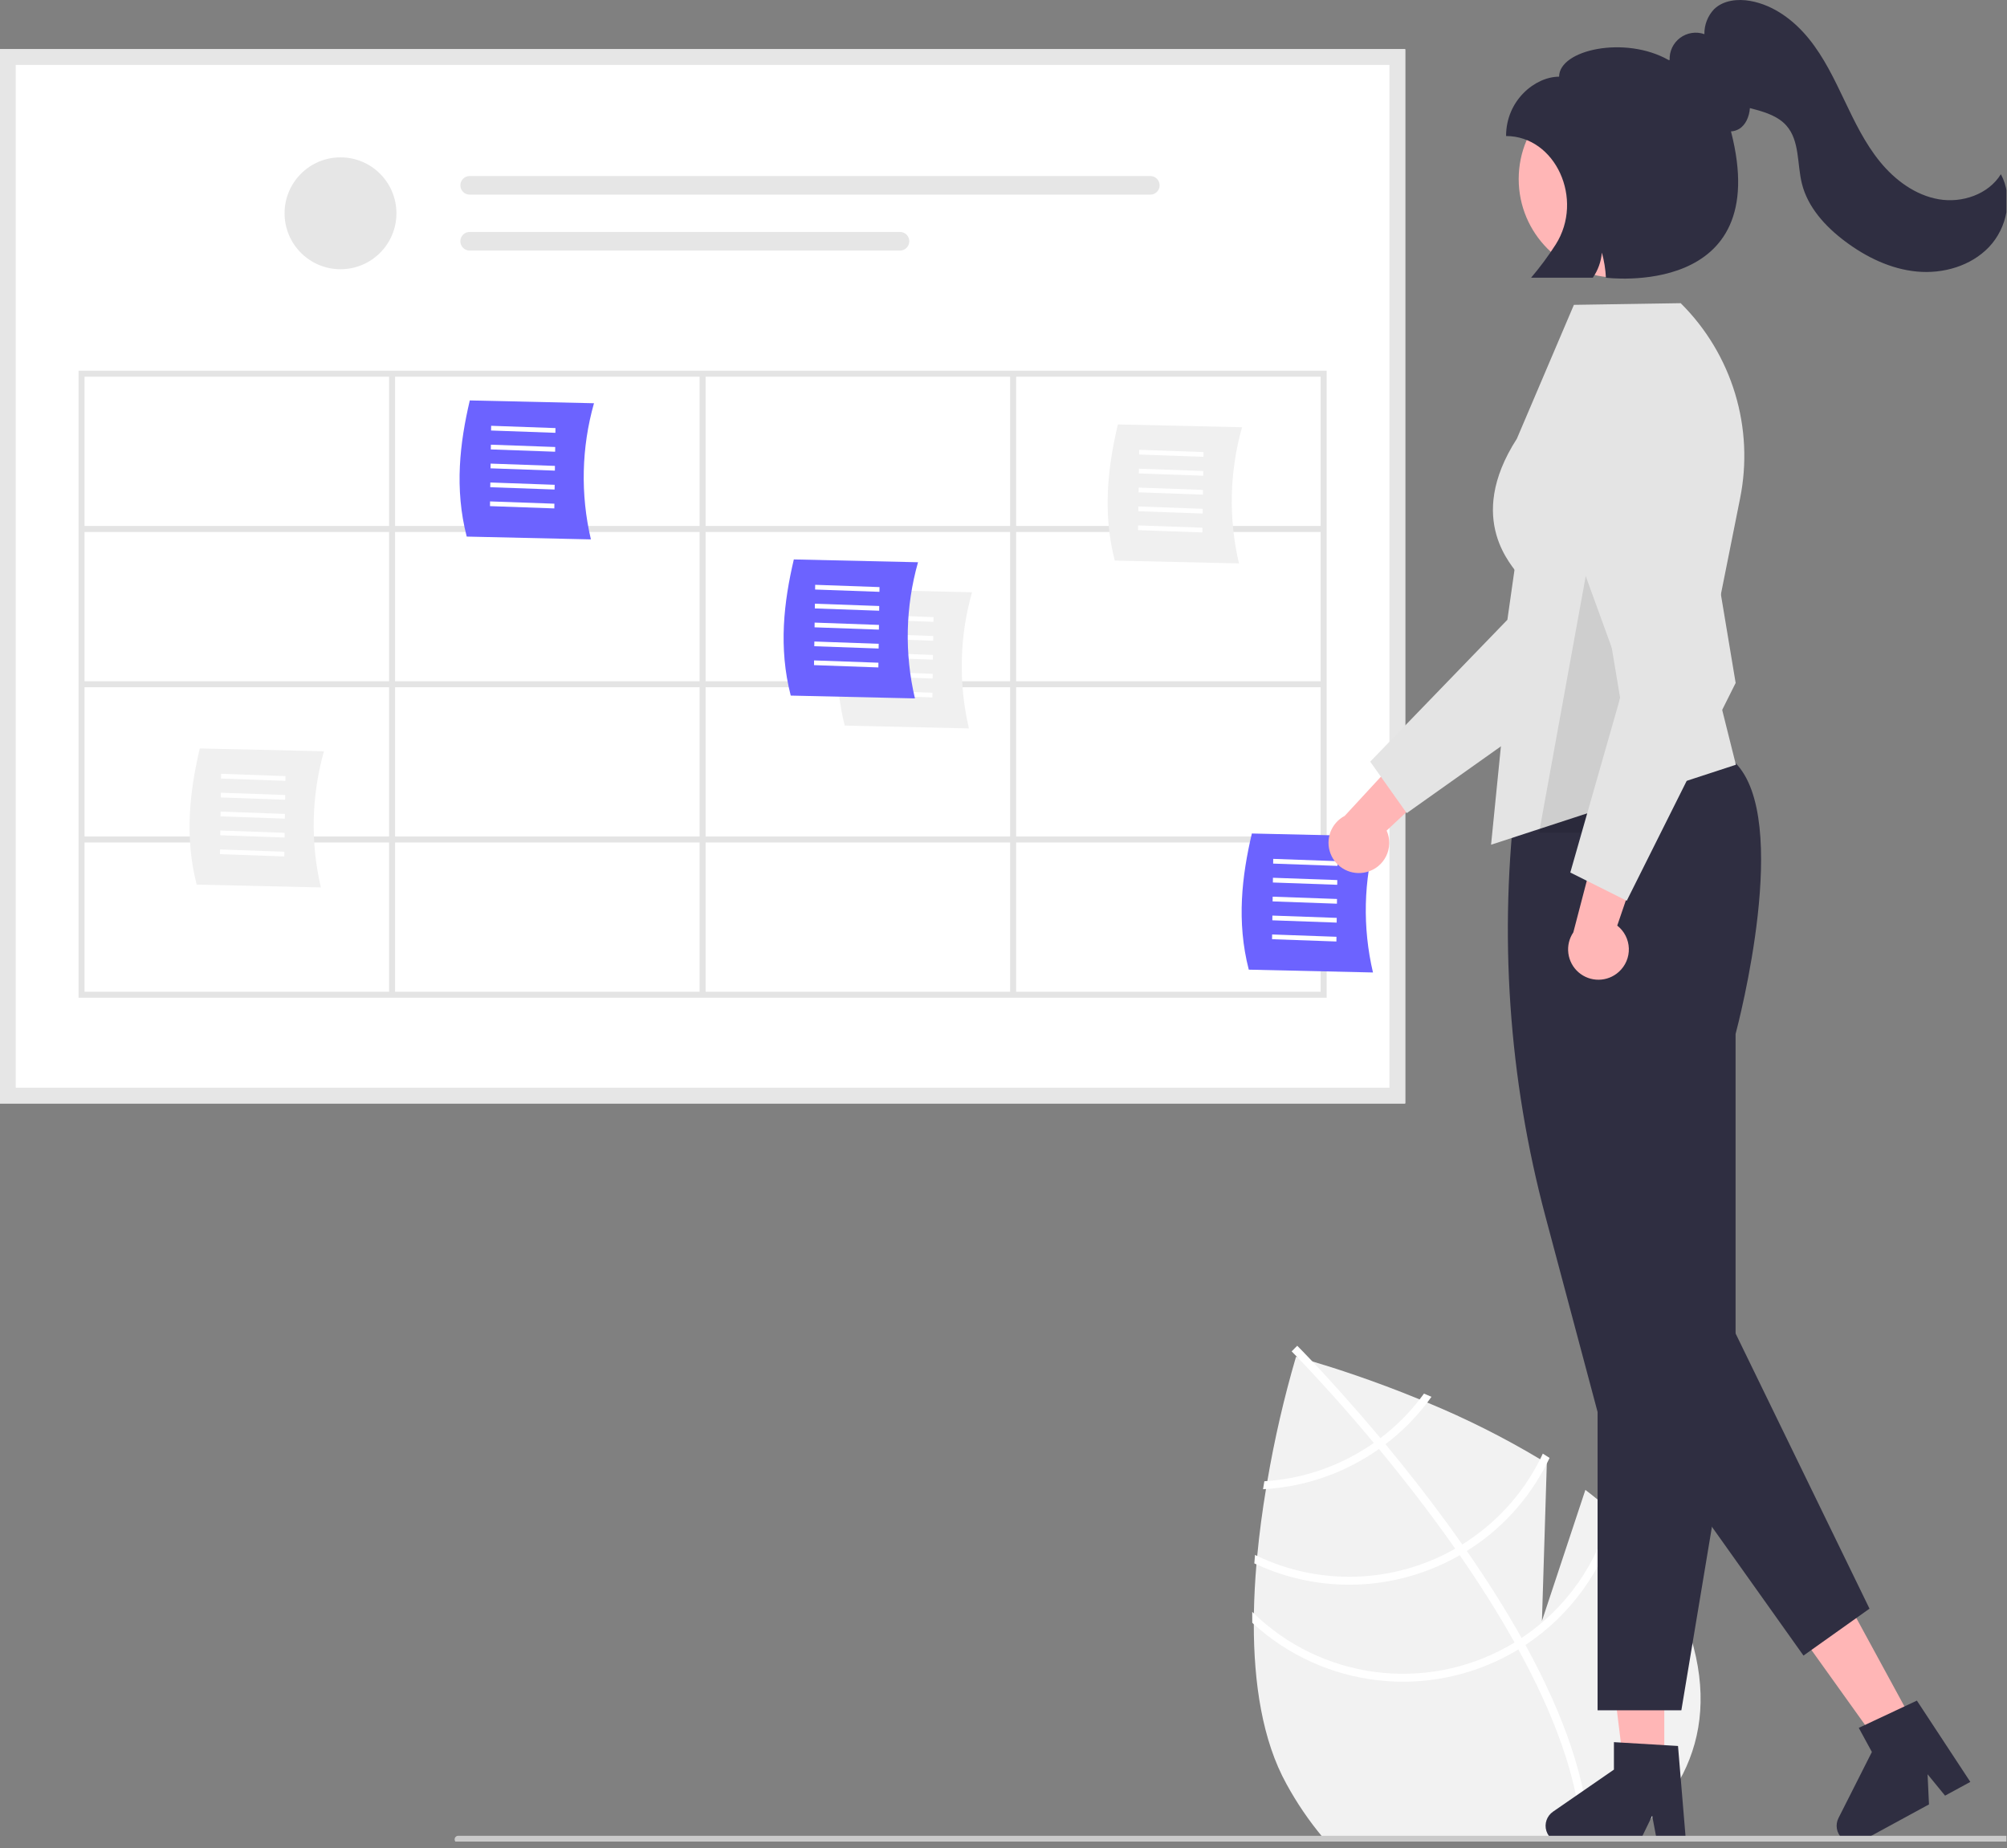 <svg width="215" height="198" viewBox="0 0 215 198" fill="none" xmlns="http://www.w3.org/2000/svg">
<rect x="0" y="0" width="215" height="198" fill="#808080" stroke="none"/>
<g clip-path="url(#clip0_119_489)">
<path d="M174.771 196.8C174.52 197.014 174.261 197.223 173.999 197.429H142.222C142.039 197.223 141.857 197.014 141.677 196.8C140.21 195.04 138.918 193.141 137.821 191.13C135.212 186.43 134.313 180.269 134.313 173.993C134.313 173.61 134.315 173.227 134.323 172.844C134.352 171.083 134.45 169.32 134.596 167.586C134.622 167.285 134.649 166.986 134.678 166.687C134.913 164.2 135.243 161.779 135.619 159.516C135.666 159.228 135.714 158.942 135.764 158.66C136.529 154.166 137.555 149.72 138.836 145.345C138.836 145.345 138.878 145.356 138.96 145.377C139.195 145.443 139.758 145.599 140.585 145.845C142.864 146.521 147.143 147.885 152.079 149.913C152.348 150.021 152.62 150.135 152.895 150.251C157.07 151.972 161.112 154.002 164.986 156.323C165.226 156.468 165.464 156.616 165.702 156.764V156.785L165.181 173.642L169.834 159.609C170.783 160.33 171.689 161.078 172.554 161.853C172.791 162.064 173.029 162.281 173.259 162.506C175.223 164.305 176.899 166.396 178.229 168.704C185.189 181.252 182.268 190.477 174.771 196.8Z" fill="#F2F2F2"/>
<path d="M170.291 197.429H169.445C169.44 197.22 169.432 197.011 169.419 196.8C169.078 190.459 166.358 183.456 162.655 176.698C162.522 176.452 162.388 176.201 162.245 175.955C160.447 172.74 158.444 169.595 156.374 166.605C156.216 166.373 156.052 166.137 155.888 165.905C153.133 161.974 150.289 158.337 147.72 155.231C147.54 155.009 147.355 154.792 147.173 154.578C143.364 150.011 140.221 146.683 138.96 145.377C138.772 145.184 138.627 145.036 138.527 144.933C138.434 144.832 138.379 144.78 138.368 144.769L138.664 144.473L138.667 144.465L138.968 144.169C138.979 144.182 139.161 144.357 139.483 144.692C139.756 144.97 140.128 145.358 140.586 145.845C142.182 147.537 144.823 150.415 147.879 154.065C148.056 154.277 148.238 154.496 148.42 154.716C150.506 157.235 152.766 160.09 155.005 163.158C155.568 163.93 156.114 164.696 156.644 165.456C156.81 165.688 156.974 165.921 157.133 166.153C159.372 169.383 161.327 172.49 162.998 175.474L163.416 176.222C167.677 183.993 169.971 190.876 170.267 196.8C170.278 197.011 170.286 197.22 170.291 197.429Z" fill="white"/>
<path d="M152.544 149.294C152.393 149.503 152.24 149.709 152.079 149.913C150.866 151.475 149.454 152.871 147.878 154.065C147.648 154.235 147.413 154.409 147.173 154.578C146.517 155.036 145.837 155.46 145.137 155.847C142.254 157.453 139.055 158.413 135.764 158.66C135.658 158.67 135.55 158.678 135.444 158.683C135.397 158.966 135.352 159.249 135.302 159.537C135.407 159.532 135.513 159.527 135.619 159.516C139.105 159.289 142.497 158.289 145.55 156.59C146.297 156.176 147.021 155.722 147.72 155.231C147.958 155.065 148.19 154.89 148.42 154.716C150.106 153.435 151.611 151.934 152.895 150.251C153.049 150.048 153.199 149.841 153.347 149.635C153.072 149.519 152.806 149.405 152.544 149.294Z" fill="white"/>
<path d="M165.274 155.725C165.182 155.926 165.084 156.125 164.986 156.323C163.101 160.079 160.214 163.239 156.644 165.455C156.395 165.611 156.144 165.762 155.888 165.905C155.811 165.95 155.729 165.997 155.653 166.04C152.461 167.811 148.892 168.794 145.244 168.906C141.595 169.019 137.973 168.258 134.678 166.687C134.599 166.65 134.522 166.613 134.445 166.576C134.416 166.878 134.39 167.179 134.369 167.483C134.443 167.517 134.519 167.554 134.596 167.586C137.985 169.149 141.695 169.89 145.425 169.75C149.155 169.611 152.799 168.594 156.062 166.782C156.168 166.724 156.271 166.666 156.374 166.605C156.631 166.457 156.884 166.307 157.133 166.153C160.792 163.872 163.755 160.632 165.702 156.785C165.805 156.587 165.903 156.386 165.998 156.183C165.758 156.029 165.517 155.876 165.274 155.725Z" fill="white"/>
<path d="M172.694 161.253C172.649 161.454 172.604 161.654 172.554 161.853C171.194 167.433 167.782 172.296 162.998 175.474C162.752 175.64 162.499 175.799 162.245 175.955C161.973 176.119 161.7 176.283 161.42 176.436C157.115 178.819 152.158 179.756 147.279 179.11C142.401 178.463 137.859 176.266 134.323 172.844C134.263 172.788 134.205 172.73 134.146 172.672C134.146 173.066 134.144 173.454 134.149 173.845C134.202 173.896 134.257 173.946 134.313 173.993C137.994 177.329 142.627 179.429 147.562 180C152.497 180.571 157.486 179.585 161.832 177.179C162.113 177.025 162.388 176.867 162.654 176.698C162.914 176.544 163.165 176.386 163.416 176.222C168.268 173.012 171.771 168.13 173.259 162.506C173.31 162.315 173.36 162.125 173.405 161.932C173.175 161.699 172.934 161.48 172.694 161.253Z" fill="white"/>
<path d="M150.532 118.209H0V5.271H150.532V118.209Z" fill="white"/>
<path d="M36.477 28.842C39.786 28.842 42.468 26.159 42.468 22.85C42.468 19.541 39.786 16.858 36.477 16.858C33.167 16.858 30.485 19.541 30.485 22.85C30.485 26.159 33.167 28.842 36.477 28.842Z" fill="#E6E6E6"/>
<path d="M50.315 18.855C50.051 18.856 49.797 18.961 49.61 19.148C49.423 19.336 49.318 19.589 49.318 19.854C49.318 20.118 49.423 20.372 49.61 20.559C49.797 20.747 50.051 20.852 50.315 20.852H123.229C123.493 20.852 123.747 20.747 123.934 20.559C124.121 20.372 124.226 20.118 124.226 19.854C124.226 19.589 124.121 19.336 123.934 19.148C123.747 18.961 123.493 18.856 123.229 18.855H50.315Z" fill="#E6E6E6"/>
<path d="M50.315 24.847C50.05 24.847 49.796 24.951 49.608 25.138C49.421 25.325 49.315 25.579 49.315 25.844C49.314 26.109 49.419 26.363 49.605 26.55C49.792 26.738 50.046 26.844 50.311 26.845H96.408C96.539 26.845 96.669 26.819 96.79 26.769C96.912 26.719 97.022 26.645 97.115 26.553C97.208 26.46 97.282 26.35 97.332 26.228C97.382 26.107 97.408 25.977 97.408 25.846C97.408 25.715 97.382 25.584 97.332 25.463C97.282 25.342 97.208 25.232 97.115 25.139C97.022 25.046 96.912 24.973 96.79 24.923C96.669 24.873 96.539 24.847 96.408 24.847H50.315Z" fill="#E6E6E6"/>
<path d="M150.532 118.209H0V5.271H150.532V118.209ZM1.685 116.524H148.847V6.956H1.685V116.524Z" fill="#E6E6E6"/>
<path d="M8.414 39.712V106.886H142.118V39.712H8.414ZM141.475 56.345H108.853V40.355H141.475V56.345ZM75.587 56.345V40.355H108.21V56.345H75.587ZM108.21 56.988V72.978H75.587V56.988H108.21ZM74.944 56.345H42.322V40.355H74.944V56.345ZM74.944 56.988V72.978H42.322V56.988H74.944ZM41.679 72.978H9.056V56.988H41.679V72.978ZM41.679 73.621V89.61H9.056V73.621H41.679ZM42.322 73.621H74.944V89.61H42.322V73.621ZM74.944 90.253V106.243H42.322V90.253H74.944ZM75.587 90.253H108.21V106.243H75.587V90.253ZM75.587 89.61V73.621H108.21V89.61H75.587ZM108.853 73.621H141.475V89.61H108.853V73.621ZM108.853 72.978V56.988H141.475V72.978H108.853ZM41.679 40.355V56.345H9.056V40.355H41.679ZM9.056 90.253H41.679V106.243H9.056V90.253ZM108.853 106.243V90.253H141.475V106.243H108.853Z" fill="#E4E4E4"/>
<path d="M63.301 57.784L49.997 57.483C48.666 52.328 49.265 47.42 50.327 42.897L63.631 43.198C62.285 47.953 62.172 52.973 63.301 57.784Z" fill="#6C63FF"/>
<path d="M52.606 46.12L52.613 45.614L59.506 45.86L59.498 46.367L52.606 46.12Z" fill="white"/>
<path d="M52.578 48.145L52.585 47.639L59.477 47.886L59.47 48.392L52.578 48.145Z" fill="white"/>
<path d="M52.548 50.17L52.556 49.664L59.448 49.91L59.441 50.417L52.548 50.17Z" fill="white"/>
<path d="M52.519 52.195L52.526 51.689L59.419 51.935L59.411 52.441L52.519 52.195Z" fill="white"/>
<path d="M52.49 54.22L52.497 53.714L59.39 53.96L59.382 54.466L52.49 54.22Z" fill="white"/>
<path d="M34.374 95.067L21.07 94.766C19.74 89.611 20.339 84.703 21.401 80.18L34.704 80.481C33.359 85.236 33.245 90.256 34.374 95.067Z" fill="#F0F0F0"/>
<path d="M23.68 83.403L23.687 82.897L30.579 83.143L30.572 83.65L23.68 83.403Z" fill="white"/>
<path d="M23.651 85.428L23.658 84.922L30.55 85.168L30.543 85.675L23.651 85.428Z" fill="white"/>
<path d="M23.622 87.453L23.629 86.947L30.521 87.193L30.514 87.7L23.622 87.453Z" fill="white"/>
<path d="M23.593 89.478L23.6 88.972L30.492 89.218L30.485 89.724L23.593 89.478Z" fill="white"/>
<path d="M23.564 91.503L23.571 90.996L30.463 91.243L30.456 91.749L23.564 91.503Z" fill="white"/>
<path d="M103.798 78.033L90.494 77.731C89.163 72.576 89.762 67.668 90.824 63.145L104.128 63.447C102.782 68.202 102.668 73.221 103.798 78.033Z" fill="#F0F0F0"/>
<path d="M93.103 66.369L93.11 65.863L100.003 66.109L99.996 66.615L93.103 66.369Z" fill="white"/>
<path d="M93.074 68.394L93.081 67.888L99.974 68.134L99.967 68.64L93.074 68.394Z" fill="white"/>
<path d="M93.045 70.419L93.053 69.912L99.945 70.159L99.938 70.665L93.045 70.419Z" fill="white"/>
<path d="M93.016 72.444L93.023 71.937L99.916 72.184L99.908 72.69L93.016 72.444Z" fill="white"/>
<path d="M92.987 74.468L92.994 73.962L99.887 74.209L99.879 74.715L92.987 74.468Z" fill="white"/>
<path d="M98.012 74.819L84.708 74.517C83.378 69.362 83.977 64.454 85.039 59.931L98.343 60.232C96.997 64.988 96.883 70.007 98.012 74.819Z" fill="#6C63FF"/>
<path d="M87.318 63.155L87.325 62.649L94.218 62.895L94.21 63.401L87.318 63.155Z" fill="white"/>
<path d="M87.289 65.18L87.296 64.674L94.188 64.92L94.181 65.426L87.289 65.18Z" fill="white"/>
<path d="M87.26 67.204L87.267 66.698L94.159 66.945L94.152 67.451L87.26 67.204Z" fill="white"/>
<path d="M87.231 69.229L87.238 68.723L94.131 68.97L94.123 69.476L87.231 69.229Z" fill="white"/>
<path d="M87.202 71.254L87.209 70.748L94.102 70.995L94.094 71.501L87.202 71.254Z" fill="white"/>
<path d="M147.08 104.179L133.776 103.877C132.445 98.723 133.044 93.814 134.106 89.291L147.41 89.593C146.064 94.348 145.951 99.367 147.08 104.179Z" fill="#6C63FF"/>
<path d="M136.386 92.515L136.393 92.009L143.285 92.255L143.278 92.761L136.386 92.515Z" fill="white"/>
<path d="M136.357 94.54L136.364 94.033L143.256 94.28L143.249 94.786L136.357 94.54Z" fill="white"/>
<path d="M136.328 96.565L136.335 96.059L143.227 96.305L143.22 96.811L136.328 96.565Z" fill="white"/>
<path d="M136.299 98.59L136.306 98.084L143.198 98.33L143.191 98.836L136.299 98.59Z" fill="white"/>
<path d="M136.27 100.615L136.277 100.108L143.169 100.355L143.162 100.861L136.27 100.615Z" fill="white"/>
<path d="M132.724 60.355L119.42 60.054C118.089 54.899 118.689 49.991 119.751 45.468L133.054 45.769C131.709 50.525 131.595 55.544 132.724 60.355Z" fill="#F0F0F0"/>
<path d="M122.03 48.692L122.037 48.185L128.929 48.432L128.922 48.938L122.03 48.692Z" fill="white"/>
<path d="M122.001 50.716L122.008 50.21L128.9 50.457L128.893 50.963L122.001 50.716Z" fill="white"/>
<path d="M121.972 52.741L121.979 52.235L128.871 52.482L128.864 52.988L121.972 52.741Z" fill="white"/>
<path d="M121.943 54.766L121.95 54.26L128.842 54.506L128.835 55.013L121.943 54.766Z" fill="white"/>
<path d="M121.914 56.791L121.921 56.285L128.813 56.531L128.806 57.038L121.914 56.791Z" fill="white"/>
<path d="M146.363 93.429C146.821 93.316 147.25 93.104 147.618 92.808C147.986 92.511 148.284 92.138 148.492 91.713C148.7 91.289 148.812 90.824 148.821 90.352C148.83 89.88 148.736 89.411 148.544 88.979L156.932 81.134L151.129 79.739L144.053 87.403C143.349 87.773 142.805 88.389 142.525 89.133C142.244 89.878 142.246 90.699 142.531 91.442C142.816 92.185 143.363 92.797 144.069 93.164C144.776 93.53 145.592 93.624 146.363 93.429Z" fill="#FFB6B6"/>
<path d="M150.696 87.11L146.784 81.594L161.478 66.396L164.89 42.44C165.059 41.256 165.486 40.123 166.142 39.123C166.797 38.122 167.665 37.279 168.683 36.651C169.702 36.024 170.846 35.628 172.034 35.493C173.222 35.357 174.426 35.485 175.559 35.867C177.606 36.559 179.294 38.035 180.254 39.971C181.214 41.906 181.366 44.143 180.678 46.191L171.973 72.019L150.696 87.11Z" fill="#E4E4E4"/>
<path d="M178.286 189.184L173.943 189.184L171.877 172.433L178.287 172.434L178.286 189.184Z" fill="#FFB6B6"/>
<path d="M180.622 197.43H177.541L176.991 194.521L175.582 197.43H167.409C167.017 197.43 166.636 197.305 166.32 197.073C166.004 196.841 165.771 196.514 165.655 196.14C165.538 195.766 165.544 195.364 165.672 194.994C165.8 194.624 166.042 194.304 166.365 194.081L172.892 189.574V186.632L179.757 187.042L180.622 197.43Z" fill="#2F2E41"/>
<path d="M205.079 184.765L201.264 186.841L191.443 173.115L197.073 170.052L205.079 184.765Z" fill="#FFB6B6"/>
<path d="M211.072 190.892L208.365 192.364L206.491 190.072L206.644 193.301L199.465 197.207C199.121 197.394 198.726 197.467 198.338 197.414C197.95 197.361 197.589 197.185 197.308 196.912C197.027 196.639 196.84 196.284 196.775 195.897C196.711 195.511 196.771 195.114 196.948 194.764L200.526 187.685L199.12 185.102L205.346 182.181L211.072 190.892Z" fill="#2F2E41"/>
<path d="M180.116 183.22H171.141V151.261L165.585 130.425C161.597 115.525 160.537 99.993 162.464 84.689L162.472 84.626L162.52 84.586C162.663 84.466 176.883 72.708 185.878 81.703C191.941 87.766 186.244 109.567 185.925 110.764V148.347L180.116 183.22Z" fill="#2F2E41"/>
<path d="M159.731 90.494L162.624 61.568C162.248 60.779 156.838 55.782 162.494 46.998L168.604 32.657L180.045 32.48L180.093 32.528C182.785 35.214 184.77 38.523 185.872 42.163C186.974 45.802 187.158 49.657 186.408 53.385L183.037 70.242L185.958 81.926L159.731 90.494Z" fill="#E4E4E4"/>
<path d="M174.761 151.426L193.198 177.359L200.271 172.331L184.873 140.688L174.761 151.426Z" fill="#2F2E41"/>
<path d="M173.255 29.742C179.09 29.742 183.82 25.012 183.82 19.178C183.82 13.343 179.09 8.613 173.255 8.613C167.421 8.613 162.691 13.343 162.691 19.178C162.691 25.012 167.421 29.742 173.255 29.742Z" fill="#FFB6B6"/>
<path opacity="0.1" d="M170.659 57.389L173.551 74.745L170.659 89.209H164.874L167.503 74.745L170.659 57.389Z" fill="black"/>
<path d="M173.418 104.111C173.77 103.795 174.048 103.406 174.233 102.971C174.418 102.536 174.505 102.066 174.489 101.594C174.473 101.122 174.353 100.659 174.139 100.238C173.924 99.817 173.62 99.448 173.247 99.158L176.954 88.287L171.177 89.789L168.543 99.882C168.096 100.54 167.907 101.339 168.01 102.128C168.113 102.917 168.501 103.64 169.102 104.162C169.703 104.683 170.475 104.966 171.27 104.956C172.065 104.947 172.83 104.646 173.418 104.111Z" fill="#FFB6B6"/>
<path d="M174.266 96.495L168.218 93.471L174.025 73.144L165.756 50.403C165.347 49.279 165.191 48.079 165.298 46.888C165.405 45.697 165.774 44.543 166.377 43.511C166.98 42.478 167.803 41.59 168.787 40.911C169.772 40.232 170.894 39.778 172.074 39.581C174.205 39.228 176.39 39.736 178.147 40.991C179.905 42.247 181.093 44.149 181.451 46.279L185.932 73.163L174.266 96.495Z" fill="#E4E4E4"/>
<path d="M257.509 197.047C257.509 197.097 257.499 197.147 257.48 197.193C257.461 197.24 257.433 197.282 257.397 197.317C257.362 197.353 257.319 197.381 257.273 197.4C257.227 197.419 257.177 197.429 257.126 197.429H49.084C48.983 197.429 48.885 197.389 48.814 197.317C48.742 197.245 48.702 197.148 48.702 197.047C48.702 196.945 48.742 196.848 48.814 196.776C48.885 196.704 48.983 196.664 49.084 196.664H257.126C257.228 196.664 257.325 196.705 257.397 196.776C257.468 196.848 257.509 196.945 257.509 197.047Z" fill="#CACACA"/>
<path d="M214.343 18.661C213.01 20.825 210.187 21.779 207.683 21.346C205.179 20.912 203.003 19.296 201.396 17.328C199.789 15.359 198.677 13.042 197.583 10.748C196.489 8.454 195.382 6.135 193.783 4.16C192.184 2.185 190.02 0.556 187.519 0.103C186.158 -0.144 184.617 0.019 183.624 0.982C182.939 1.703 182.566 2.665 182.583 3.659C182.15 3.507 181.687 3.463 181.233 3.532C180.78 3.601 180.35 3.781 179.982 4.055C179.614 4.33 179.32 4.69 179.124 5.105C178.929 5.52 178.838 5.977 178.861 6.435C178.824 6.434 178.787 6.432 178.75 6.432C174.091 3.783 167.019 5.322 167.019 8.215C164.462 8.215 161.338 10.739 161.338 14.573C166.625 14.573 169.736 21.347 166.649 26.203C165.853 27.442 164.974 28.627 164.02 29.749H170.631C171.186 28.953 171.52 28.025 171.601 27.058C171.844 27.936 171.989 28.839 172.034 29.749C172.034 29.749 190.092 32.076 185.431 14.076C185.74 14.061 186.04 13.97 186.305 13.811C187.009 13.387 187.392 12.49 187.459 11.58C187.633 11.626 187.807 11.673 187.98 11.719C189.222 12.054 190.513 12.489 191.366 13.453C192.807 15.082 192.504 17.554 193.027 19.665C193.658 22.211 195.546 24.27 197.644 25.845C199.897 27.538 202.53 28.823 205.335 29.09C208.14 29.357 211.126 28.504 213.07 26.464C215.013 24.423 215.69 21.136 214.343 18.661Z" fill="#2F2E41"/>
</g>
<defs>
<clipPath id="clip0_119_489">
<rect width="214.937" height="197.285" fill="white"/>
</clipPath>
</defs>
</svg>
